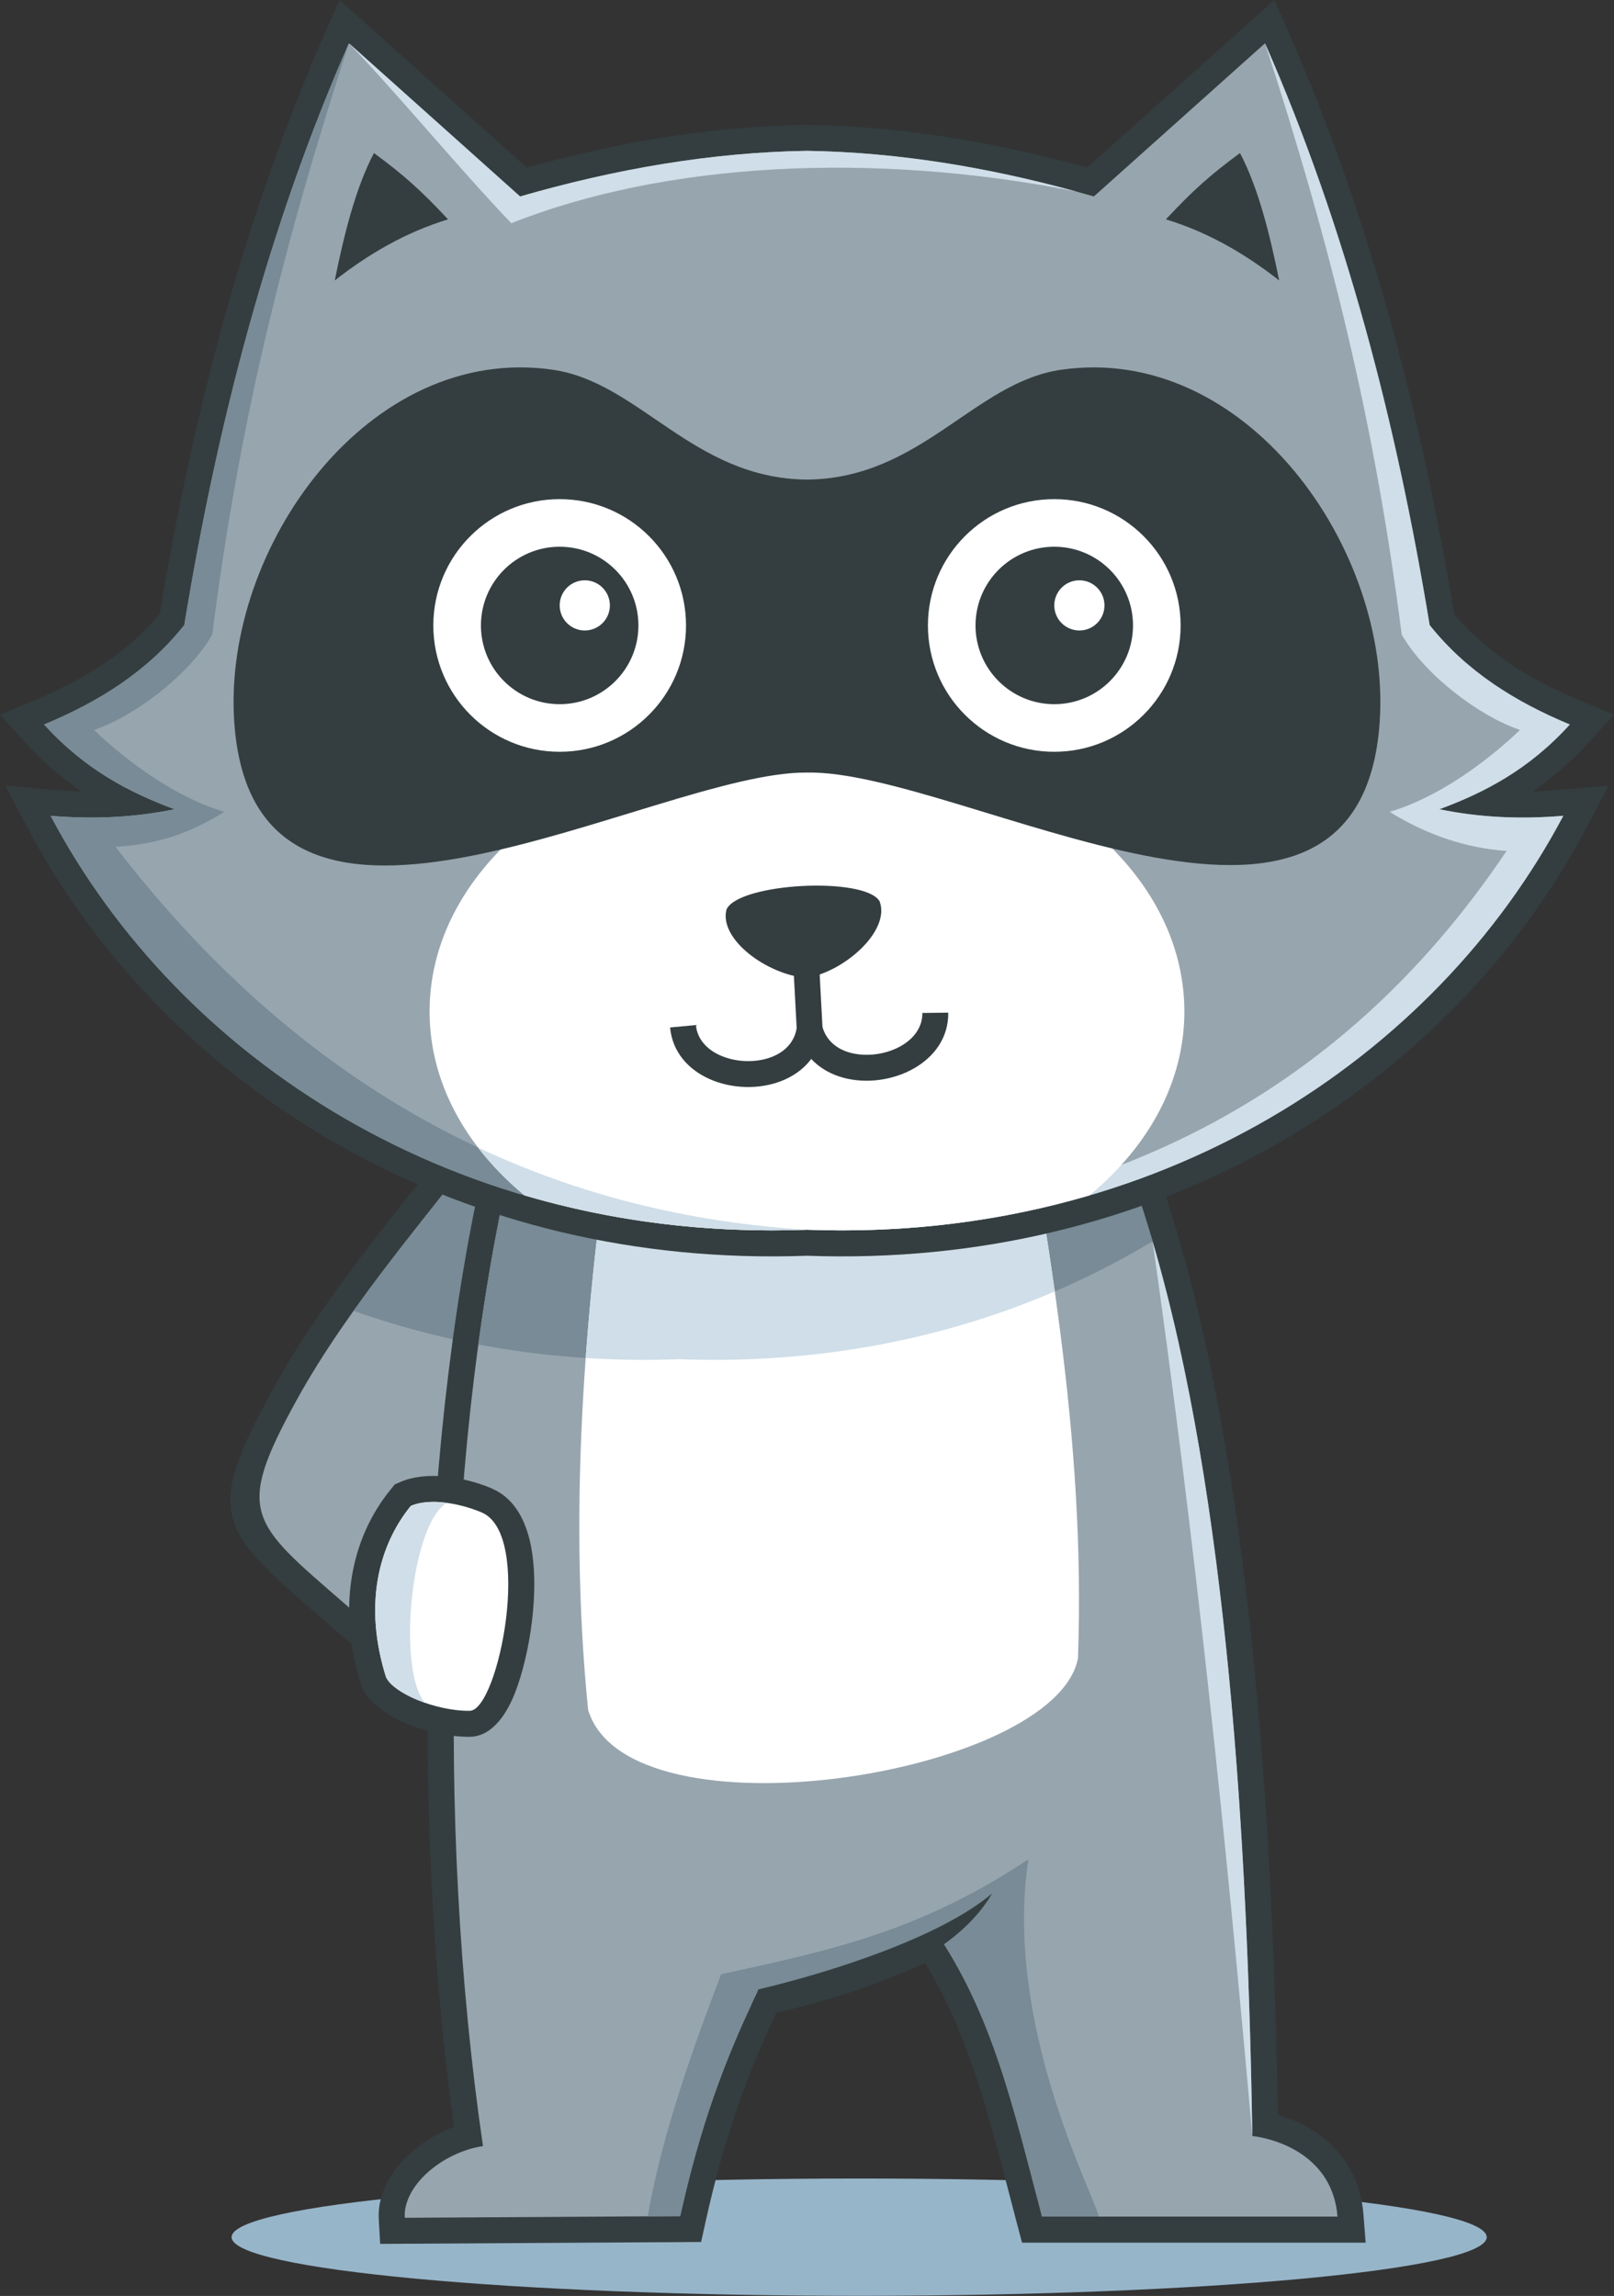 <svg width="3153" height="4486" viewBox="0 0 3153 4486" fill="none" xmlns="http://www.w3.org/2000/svg">
<rect x="0" y="0" width="3153" height="4486" fill="#333333" stroke="none"/>
<g id="body">
<g id="g38">
<path id="path40" fill-rule="evenodd" clip-rule="evenodd" d="M1678.41 4256.52C2355.48 4256.52 2904.37 4307.85 2904.37 4371.14C2904.37 4434.46 2355.48 4485.76 1678.41 4485.76C1001.32 4485.76 452.442 4434.46 452.442 4371.14C452.442 4307.85 1001.32 4256.52 1678.41 4256.52Z" fill="#97B5C9"/>
</g>
<g id="g42">
<path id="path44" d="M1056.41 2303.97C1069.84 2334.23 1083.31 2364.55 1108.09 2395.94L1120.93 2412.2L1118.83 2432.53L1019.34 3393.07L1009.26 3490.39L935.56 3426.3C878.729 3376.91 833.433 3338.13 788.097 3299.35C744.245 3261.8 700.408 3224.28 640.546 3172.26L623.084 3157.08C427.37 2987.32 397.229 2961.17 535.005 2710.93C611.466 2572.06 717.469 2438.17 811.556 2319.35C846.741 2274.92 880.22 2232.65 910.97 2191.3L950.533 2138.14L991.58 2190.11C1024.16 2231.38 1040.3 2267.69 1056.41 2303.97ZM1015.71 2441.74C991.377 2407.37 977.513 2376.16 963.662 2344.97C958.566 2333.48 953.456 2322 947.733 2310.45C929.774 2333.48 910.721 2357.53 891.169 2382.23C799.989 2497.4 697.24 2627.17 624.162 2759.88C525.92 2938.31 547.768 2957.26 689.558 3080.26L707.03 3095.44C763.637 3144.67 808.944 3183.43 854.161 3222.12C878.01 3242.54 901.881 3262.95 928.297 3285.7L1015.71 2441.74Z" fill="#343E40"/>
</g>
<g id="g46">
<path id="path48" fill-rule="evenodd" clip-rule="evenodd" d="M1068.28 2427.38C1010.9 2354.71 1009.14 2294.21 951.757 2221.54C844.445 2365.79 683.464 2546.75 579.591 2735.4C457.625 2956.94 489.468 2973.58 673.788 3133.85C790.385 3235.22 852.155 3286.51 968.78 3387.89C1001.94 3067.74 1035.11 2747.53 1068.28 2427.38Z" fill="#97A5AE"/>
</g>
<g id="g50">
<path id="path52" fill-rule="evenodd" clip-rule="evenodd" d="M1068.28 2427.35C1010.9 2354.71 1009.16 2294.21 951.757 2221.54C878.089 2320.58 779.098 2436.91 690.689 2561.15C802.032 2600.66 920.753 2629.08 1045.81 2644.24L1068.28 2427.35Z" fill="#788B96"/>
</g>
<g id="g82">
<path id="path84" d="M977.52 2200.65L1116.4 2110.32L1131.96 2100.19L1150.43 2102.56C1327.57 2125.21 1492.21 2124.11 1656.82 2123C1824.69 2121.87 1992.58 2120.74 2176.33 2144.25L2205.33 2147.96L2216.73 2174.7C2326.55 2431.98 2394.18 2766.88 2435.59 3120.48C2474.95 3456.59 2490.7 3811.43 2496.51 4132.27C2532.53 4142.81 2569.45 4161.07 2599.48 4189.49C2633.85 4222.05 2658.88 4266.91 2663.6 4327.2L2667.86 4381.91H2612.84H2035.68H1996.58L1986.5 4343.9C1984 4334.34 1977.23 4308.43 1970.18 4281.25C1927.62 4117.7 1888.69 3968.24 1807.21 3835.45C1762.46 3855.78 1719.07 3872.93 1674.47 3888.08C1624.49 3905.01 1573.07 3919.29 1516.53 3932.59C1488.37 3992.22 1463.93 4050.85 1442.35 4112.64C1417.96 4182.52 1397.04 4256.63 1378.38 4340.99L1369.62 4380.56L1329.01 4380.82C1247.84 4381.33 1153.89 4381.88 1059.99 4382.4C966.04 4382.92 872.078 4383.46 790.874 4383.98L742.677 4384.3L739.926 4336.01C737.27 4289.37 761.362 4243.79 799.96 4208.4C823.93 4186.43 854.106 4167.98 886.842 4155.86C844.345 3845.41 828.277 3507.86 838.657 3179.54C849.361 2840.53 888.428 2511.22 955.825 2231.5L960.605 2211.65L977.52 2200.65ZM1156.26 2205.56L1049.85 2274.77C986.984 2543.38 950.412 2858.18 940.153 3182.71C929.485 3520.25 947.393 3868.27 993.868 4185.77L1001.15 4235.5L951.284 4243.3C920.877 4248.05 891.428 4262.71 869.818 4282L1059.6 4280.9C1138.34 4280.47 1217.09 4280.01 1288.33 4279.55C1305.64 4206.79 1324.74 4141.29 1346.43 4079.18C1372.15 4005.5 1401.4 3936.71 1435.48 3866.48L1446.19 3844.4L1470.12 3839.02C1532.24 3825.05 1587.72 3810.11 1641.82 3791.74C1695 3773.71 1747.06 3752.15 1803.23 3724.76L1842.39 3705.65L1867.33 3741.67C1975.33 3897.93 2019.62 4068 2068.47 4255.79L2074.81 4280.01H2543.79C2539.53 4273.73 2534.69 4268.12 2529.42 4263.14C2504.69 4239.73 2470.02 4227.87 2439.7 4223.72L2396.4 4217.79L2395.71 4174.17C2390.52 3847.05 2375.3 3480.46 2334.49 3132.06C2295.54 2799.38 2233.32 2485.05 2134.38 2241.4C1968.27 2222.4 1812.71 2223.46 1657.19 2224.5C1495 2225.6 1332.77 2226.69 1156.26 2205.56" fill="#343E40"/>
</g>
<g id="g86">
<path id="path88" fill-rule="evenodd" clip-rule="evenodd" d="M1144.06 2152.9C1068.6 2201.99 1080.64 2194.15 1005.18 2243.25C871.035 2800.05 850.507 3557.79 943.507 4193.14C862.656 4205.78 787.147 4271.26 790.675 4333.25C953.074 4332.18 1166.42 4331.12 1328.82 4330.06C1367.16 4156.78 1414.52 4026.09 1481.26 3888.57C1609.6 3859.75 1709.89 3826.98 1825.52 3770.52C1940.06 3936.19 1980.6 4122.86 2035.68 4330.97H2612.84C2604.57 4225.3 2515.86 4182.86 2446.47 4173.36C2436.05 3514.98 2385.26 2699.07 2169.94 2194.6C1809.05 2148.41 1504.97 2199.09 1144.06 2152.9Z" fill="#97A5AE"/>
</g>
<g id="g90">
<path id="path92" fill-rule="evenodd" clip-rule="evenodd" d="M2446.47 4173.36C2437.52 3607.87 2398.76 2926.19 2251.6 2425.42C2333.37 3000.85 2394.44 3585.21 2446.47 4173.36Z" fill="#CFDEE8"/>
</g>
<g id="g94">
<path id="path96" fill-rule="evenodd" clip-rule="evenodd" d="M1265.36 4330.46H1265.73H1266.35L1267.33 4330.43H1268.33H1269.33H1270.31L1271.31 4330.4H1272.3H1273.29H1273.84H1274.28H1275.28L1277.25 4330.37H1278.25H1279.23H1280.23L1284.2 4330.34H1285.19L1286.18 4330.31H1287.18H1288.16H1289.16H1289.86L1290.14 4330.28H1291.14H1292.13H1293.11H1294.12L1296.09 4330.26H1297.09H1297.79H1298.08H1299.06L1300.06 4330.22H1301.06H1302.04H1303.03H1304.03L1305.02 4330.2H1305.65H1306.01H1306.99H1307.99L1308.98 4330.17H1309.97H1310.96H1311.96H1312.94H1313.45L1313.94 4330.14H1314.94H1315.92H1316.92H1317.91L1318.9 4330.11H1319.89H1320.88H1321.17H1321.87H1322.86L1323.87 4330.08H1324.84H1325.84H1326.84L1327.82 4330.05H1328.82C1367.16 4156.78 1414.52 4026.09 1481.26 3888.57C1609.6 3859.75 1709.89 3826.98 1825.52 3770.52C1940.06 3936.19 1980.6 4122.86 2035.68 4330.97H2146.74C2133.6 4280.82 1960.65 3951.94 2008.93 3632.89C1800.53 3770.87 1635.11 3808.58 1408.67 3857.39C1358.44 3989.81 1294.34 4164.06 1265.36 4330.46Z" fill="#788B96"/>
</g>
<g id="g98">
<path id="path100" fill-rule="evenodd" clip-rule="evenodd" d="M1144.06 2152.9C1068.6 2201.99 1080.64 2194.15 1005.18 2243.25C976.345 2362.91 952.771 2491.9 934.447 2626.94C1058.75 2650.47 1190.05 2660.86 1327.22 2655.73C1680.81 2668.89 1995.43 2579.55 2251.6 2425.42C2227.41 2343.16 2200.32 2265.79 2169.94 2194.6C1809.05 2148.41 1504.97 2199.09 1144.06 2152.9Z" fill="#788B96"/>
</g>
<g id="g102">
<path id="path104" d="M868.56 2884.84C899.784 2887.72 932.393 2896.28 960.418 2908.05V2908.25C1000.54 2925.13 1024.06 2963.07 1035.31 3011.65C1045.83 3057.08 1045.79 3113.69 1039.2 3167.93C1032.94 3219.59 1020.62 3270.5 1005.84 3308.16C985.704 3359.49 955.398 3393.04 918.17 3393.47C878.837 3393.9 835.26 3384.14 799.312 3369.75C756.525 3352.58 720.928 3326.27 707.952 3298.37L706.54 3295.34L705.561 3292.21C682.181 3217.78 677.36 3149.08 686.228 3087.86C696.369 3017.81 724.416 2957.78 763.25 2910.18L771.33 2900.27L782.561 2895.43C807.301 2884.79 837.52 2881.96 868.56 2884.84ZM921.006 3001.97C901.29 2993.71 879.372 2987.78 859.401 2985.93C849.505 2985.01 840.414 2985.01 832.898 2986.22C809.944 3018.15 793.436 3057.2 786.93 3102.2C780.316 3147.87 783.894 3199.81 801.164 3256.99C804.972 3261.14 818.702 3268.02 837.138 3275.39C862.158 3285.44 891.701 3292.26 917.369 3291.95C927.268 3291.86 906.133 3283.86 911.116 3271.13C922.878 3241.13 932.848 3199.38 938.109 3156.01C943.465 3111.88 943.88 3067.47 936.206 3034.34C932.134 3016.74 927.068 3004.39 921.077 3001.8L921.006 3001.97Z" fill="#343E40"/>
</g>
<g id="g106">
<path id="path108" fill-rule="evenodd" clip-rule="evenodd" d="M940.716 2955.01C895.396 2935.98 837.881 2927.05 802.652 2942.23C739.58 3019.53 709.715 3135.69 754.129 3277.06C768.661 3308.33 851.557 3343.46 917.76 3342.71C945.869 3342.37 977.417 3254.46 988.657 3161.98C999.669 3071.31 991.16 2976.23 940.716 2955.01Z" fill="white"/>
</g>
<g id="g110">
<path id="path112" fill-rule="evenodd" clip-rule="evenodd" d="M872.534 2936.35C838.06 2931.17 813.839 2937.39 802.658 2942.23C739.595 3019.53 709.708 3135.68 754.136 3277.06C762.45 3294.97 793.187 3314.12 830.378 3327.1C776.42 3267.27 800.736 2981.62 872.534 2936.35Z" fill="#CFDEE8"/>
</g>
<g id="g114">
<path id="path116" fill-rule="evenodd" clip-rule="evenodd" d="M1209.5 2100.05C1143.99 2520.21 1108.31 2936.09 1148.92 3341.01C1227.96 3601.1 2061.82 3469.37 2105.82 3240.15C2121.63 2803.39 2042.79 2401.44 1973.69 1989.17C1712.56 2027.06 1470.61 2062.15 1209.5 2100.05Z" fill="white"/>
</g>
<g id="g118">
<path id="path120" fill-rule="evenodd" clip-rule="evenodd" d="M1200.44 2159.39C1175.76 2324.87 1156.06 2489.69 1144.19 2653.35C1203.91 2657.2 1264.95 2658.07 1327.22 2655.73C1597.3 2665.81 1844.64 2616.03 2060.55 2523.32C2044.37 2408.26 2025.43 2293.95 2005.97 2179.39C1731.68 2162.86 1482.03 2188.36 1200.44 2159.39Z" fill="#CFDEE8"/>
</g>
<g id="g122">
<path id="path124" d="M1288.06 270.036C1383.57 254.495 1479.49 245.448 1575.85 243.949H1576.44H1577.04C1759.58 246.8 1941.84 277.004 2123.82 327.463L2437.43 46.731L2489.63 -1.64414e-05L2517.82 64.244C2597.89 246.668 2662.88 434.552 2716.03 626.673C2767.89 814.095 2808.46 1005.43 2840.76 1199.61C2871.72 1236.48 2907.07 1267.46 2945.71 1293.99C2988.73 1323.55 3036.09 1347.81 3086.23 1368.62L3152.73 1396.25L3104.33 1449.62C3068.57 1489.03 3031.63 1520.47 2993.85 1546.28C3012.25 1545.84 3030.91 1544.79 3049.77 1543.17L3142.46 1535.2L3098.95 1617.6C2964.17 1872.79 2747.36 2096.89 2469.68 2248.89C2216.93 2387.24 1913.83 2465.82 1576.44 2453.58C1239.05 2465.82 935.943 2387.24 683.211 2248.89C405.536 2096.89 188.727 1872.79 53.939 1617.6L10.417 1535.2L103.101 1543.17C121.976 1544.79 140.628 1545.84 159.009 1546.28C121.047 1520.38 84.085 1488.99 48.561 1449.83L0 1396.31L66.671 1368.62C116.787 1347.81 164.137 1323.55 207.173 1293.99C245.823 1267.46 281.16 1236.46 312.111 1199.61C344.425 1005.43 385.001 814.095 436.849 626.673C490.004 434.56 555.001 246.668 635.061 64.244L663.251 -1.64414e-05L715.467 46.731L1029.07 327.463C1115.77 303.415 1202.11 284.008 1288.06 270.036ZM1576.41 345.459C1486.17 346.904 1395.46 355.52 1304.37 370.343C1212.43 385.293 1120.97 406.379 1029.93 432.616L1003.03 440.368L982.163 421.668L700.529 169.567C634.947 327.169 580.399 488.833 534.776 653.747C482.791 841.649 442.308 1034 410.175 1229.51L408.008 1242.72L399.829 1252.99C360.363 1302.58 314.697 1343.51 264.495 1377.99C235.948 1397.6 205.957 1415.08 174.855 1430.84C195.304 1448.15 216.051 1462.99 237.028 1475.92C275.725 1499.77 316.699 1517.86 358.635 1533.4L524.791 1595.02L351.075 1630.93C309.224 1639.57 266.799 1644.88 223.881 1647.05C212.069 1647.65 200.257 1648.02 188.452 1648.17C315.212 1853.87 500.957 2033.35 731.777 2159.71C969.768 2289.98 1255.77 2363.86 1574.65 2352L1576.44 2351.94L1578.24 2352C1897.1 2363.86 2183.1 2289.98 2421.11 2159.71C2651.94 2033.35 2837.68 1853.87 2964.43 1648.17C2952.62 1648.02 2940.82 1647.65 2928.99 1647.05C2886.08 1644.88 2843.64 1639.57 2801.81 1630.93L2628.18 1595.04L2794.43 1533.4C2836.1 1517.96 2876.93 1499.92 2915.85 1475.92C2936.93 1462.93 2957.72 1448.11 2978.11 1430.89C2946.98 1415.11 2916.98 1397.62 2888.39 1377.99C2838.17 1343.51 2792.53 1302.6 2753.06 1252.99L2744.88 1242.72L2742.69 1229.51C2710.59 1034 2670.11 841.649 2618.11 653.747C2572.5 488.833 2517.94 327.169 2452.34 169.567L2170.72 421.668L2149.84 440.368L2122.95 432.616C1940.49 380.033 1758.26 348.352 1576.41 345.459Z" fill="#343E40"/>
</g>
<g id="g126">
<path id="path128" fill-rule="evenodd" clip-rule="evenodd" d="M1576.44 294.704C1389.61 297.618 1202.81 330.017 1015.99 383.853C904.535 284.086 793.084 184.302 681.635 84.544C523.446 444.945 424.828 826.989 360.023 1221.34C287.708 1312.21 192.455 1371.46 86.172 1415.59C166.022 1503.63 252.546 1548.4 340.912 1581.17C262.422 1597.4 181.65 1601.04 98.92 1593.93C348.342 2066.13 888.664 2428.36 1576.44 2402.76C2264.21 2428.36 2804.54 2066.13 3053.95 1593.93C2971.22 1601.04 2890.46 1597.4 2811.97 1581.17C2900.34 1548.4 2986.86 1503.63 3066.7 1415.59C2960.43 1371.46 2865.18 1312.21 2792.85 1221.34C2728.07 826.989 2629.42 444.945 2471.26 84.544C2359.8 184.302 2248.34 284.086 2136.89 383.853C1950.08 330.017 1763.27 297.618 1576.44 294.704Z" fill="#97A5AE"/>
</g>
<g id="g130">
<path id="path132" fill-rule="evenodd" clip-rule="evenodd" d="M1576.44 294.704C1389.61 297.618 1202.81 330.017 1015.99 383.853C904.535 284.086 793.085 184.302 681.635 84.544C787.362 195.389 893.101 325.325 998.833 436.17C1298.11 317.221 1704.7 295.252 2102.71 374.25C1927.27 326.174 1751.87 297.445 1576.44 294.704Z" fill="#CFDEE8"/>
</g>
<g id="g134">
<path id="path136" fill-rule="evenodd" clip-rule="evenodd" d="M681.636 84.544C523.445 444.945 424.829 826.989 360.024 1221.34C287.709 1312.21 192.454 1371.46 86.173 1415.59C166.022 1503.63 252.546 1548.4 340.913 1581.17C262.422 1597.4 181.65 1601.04 98.921 1593.93C348.341 2066.13 888.665 2428.36 1576.44 2402.76C1011.58 2368.38 565.518 2096.71 225.697 1654.68C302.918 1649.44 364.997 1631.9 438.24 1586.22C344.426 1558.65 249.746 1489.56 183.516 1426.19C263.316 1399.43 369.884 1318.19 414.63 1239.93C467.47 825.454 552.397 482.017 681.636 84.544Z" fill="#788B96"/>
</g>
<g id="g138">
<path id="path140" fill-rule="evenodd" clip-rule="evenodd" d="M2471.26 84.544C2629.42 444.945 2728.07 826.989 2792.85 1221.34C2865.18 1312.21 2960.43 1371.46 3066.7 1415.59C2986.86 1503.63 2900.34 1548.4 2811.97 1581.17C2890.46 1597.4 2971.23 1601.04 3053.95 1593.93C2804.54 2066.13 2264.21 2428.36 1576.44 2402.76C2141.29 2368.38 2609.67 2158.8 2943.12 1662.63C2865.9 1657.39 2787.9 1631.9 2714.65 1586.22C2808.46 1558.65 2903.13 1489.56 2969.38 1426.19C2889.57 1399.43 2783 1318.19 2738.26 1239.93C2685.42 825.454 2600.48 482.017 2471.26 84.544Z" fill="#CFDEE8"/>
</g>
<g id="g142">
<path id="path144" fill-rule="evenodd" clip-rule="evenodd" d="M1024.55 2335.59C1194.14 2385.51 1379.22 2410.1 1576.44 2402.76C1773.66 2410.1 1958.75 2385.51 2128.33 2335.59C2243.65 2239.96 2313.71 2114.19 2313.71 1976.36C2313.71 1677.11 1983.62 1434.5 1576.44 1434.5C1169.26 1434.5 839.184 1677.11 839.184 1976.36C839.184 2114.19 909.231 2239.96 1024.55 2335.59Z" fill="white"/>
</g>
<g id="g146">
<path id="path148" fill-rule="evenodd" clip-rule="evenodd" d="M1024.55 2335.59L1040.5 2340.19L1048.49 2342.44L1049.07 2342.61C1056.9 2344.77 1064.77 2346.9 1072.66 2348.95L1080.74 2351.05C1088.77 2353.09 1096.86 2355.11 1104.95 2357.03L1105.43 2357.15C1112.97 2358.96 1120.57 2360.75 1128.17 2362.45L1129.78 2362.82L1138.03 2364.64L1138.24 2364.69L1155.99 2368.47L1167.11 2370.71L1185.16 2374.23L1187.97 2374.77L1196.38 2376.3L1197.84 2376.56L1212.54 2379.18L1228.46 2381.8L1240.8 2383.76L1258.56 2386.41L1271.8 2388.25L1291.09 2390.75L1299.17 2391.73C1306.44 2392.59 1313.74 2393.43 1321.04 2394.21L1329.8 2395.1C1337.77 2395.93 1345.76 2396.68 1353.79 2397.38L1358.6 2397.78C1367.45 2398.53 1376.32 2399.22 1385.23 2399.82L1386.35 2399.88L1387.01 2399.97L1388.76 2400.05C1397.66 2400.66 1406.57 2401.18 1415.53 2401.63L1420.48 2401.89C1429.88 2402.35 1439.32 2402.73 1448.78 2403.05L1449.25 2403.08H1449.31C1459.36 2403.39 1469.44 2403.62 1479.56 2403.8L1481.64 2403.83C1491.79 2403.97 1501.96 2404.05 1512.17 2404.03H1512.4H1512.58C1522.43 2404 1532.32 2403.88 1542.23 2403.71L1545.98 2403.62C1556.11 2403.42 1566.24 2403.13 1576.44 2402.76C1342.11 2388.51 1128.24 2333.37 933.899 2242.21C959.616 2275.69 990.066 2306.99 1024.55 2335.59Z" fill="#CFDEE8"/>
</g>
<g id="g150">
<path id="path152" fill-rule="evenodd" clip-rule="evenodd" d="M1419.29 1776.81C1403.81 1834.87 1498.47 1904.85 1576.35 1910.78C1653.17 1896.6 1739.83 1816.94 1718.27 1760.86C1688.75 1712.07 1443.46 1725.15 1419.29 1776.81Z" fill="#343E40"/>
</g>
<g id="g154">
<path id="path156" d="M1359.44 2002.82C1362.04 2030.44 1381.13 2050.41 1406.28 2061.79C1421.86 2068.84 1439.59 2072.71 1457.34 2073.25C1475.17 2073.76 1492.92 2071 1508.49 2064.81C1533.14 2055.02 1552.39 2036.07 1556.6 2007.47L1606.8 2014.81C1599.6 2063.74 1567.79 2095.69 1527.15 2111.84C1505.07 2120.62 1480.38 2124.55 1455.94 2123.84C1431.43 2123.11 1406.98 2117.76 1385.44 2108.01C1344.68 2089.57 1313.58 2055.74 1309.03 2007.57L1359.44 2002.82Z" fill="#343E40"/>
</g>
<g id="g158">
<path id="path160" d="M1852.44 1978.61C1853.02 2026.94 1825.72 2063.87 1787.14 2086.55C1766.67 2098.59 1742.91 2106.53 1718.72 2109.84C1694.51 2113.16 1669.55 2111.89 1646.68 2105.51C1604.6 2093.77 1569.57 2065.39 1557.2 2017.49L1606.21 2004.8C1613.44 2032.78 1634.62 2049.56 1660.19 2056.69C1676.37 2061.19 1694.31 2062.06 1711.99 2059.64C1729.7 2057.22 1746.88 2051.51 1761.54 2042.89C1785.32 2028.9 1802.17 2006.99 1801.85 1979.21L1852.44 1978.61Z" fill="#343E40"/>
</g>
<g id="g162">
<path id="path164" d="M1557.06 2022.57L1543.51 1768.65L1593.9 1766.08L1607.45 2019.99L1557.06 2022.57Z" fill="#343E40"/>
</g>
<g id="g166">
<path id="path168" fill-rule="evenodd" clip-rule="evenodd" d="M875.262 428.584C822.174 371.782 788.947 342.017 730.553 299.037C694.994 366.426 672.003 458.305 653.963 547.988C720.909 495.478 793.474 453.526 875.262 428.584Z" fill="#343E40"/>
</g>
<g id="g170">
<path id="path172" fill-rule="evenodd" clip-rule="evenodd" d="M2277.63 428.584C2330.72 371.782 2363.95 342.017 2422.34 299.037C2457.9 366.426 2480.88 458.305 2498.9 547.988C2431.99 495.478 2359.4 453.526 2277.63 428.584Z" fill="#343E40"/>
</g>
<g id="g174">
<path id="path176" fill-rule="evenodd" clip-rule="evenodd" d="M1938.07 3699.6C1857.54 3839.24 1627.31 3915.66 1467.49 3917.79L1481.25 3888.57L1480.59 3887.33C1630.24 3851.8 1839.25 3783.53 1938.07 3699.6Z" fill="#343E40"/>
</g>
<g id="g178">
<path id="path180" fill-rule="evenodd" clip-rule="evenodd" d="M1576.44 937.07C1353.22 934.939 1249.71 746.907 1079.73 722.418C719.844 670.533 434.98 1070.44 457.539 1409.62C495.48 1980.14 1280.92 1506.3 1576.44 1509.5C1875.16 1503.14 2657.38 1980.14 2695.33 1409.62C2717.9 1070.44 2433.02 670.533 2073.14 722.418C1903.17 746.907 1799.64 934.939 1576.44 937.07Z" fill="#343E40"/>
</g>
<g id="g182">
<path id="path184" fill-rule="evenodd" clip-rule="evenodd" d="M1093.33 975.256C1229.64 975.256 1340.15 1085.76 1340.15 1222.07C1340.15 1358.38 1229.64 1468.89 1093.33 1468.89C957.042 1468.89 846.526 1358.38 846.526 1222.07C846.526 1085.76 957.042 975.256 1093.33 975.256Z" fill="white"/>
</g>
<g id="lEye">
<g id="g186">
<path id="path188" fill-rule="evenodd" clip-rule="evenodd" d="M1093.33 1068.24C1178.29 1068.24 1247.17 1137.12 1247.17 1222.07C1247.17 1307.02 1178.29 1375.9 1093.33 1375.9C1008.39 1375.9 939.513 1307.02 939.513 1222.07C939.513 1137.12 1008.39 1068.24 1093.33 1068.24Z" fill="#343E40"/>
</g>
<g id="g190">
<path id="path192" fill-rule="evenodd" clip-rule="evenodd" d="M1142.4 1133.84C1169.46 1133.84 1191.42 1155.79 1191.42 1182.86C1191.42 1209.93 1169.46 1231.88 1142.4 1231.88C1115.32 1231.88 1093.37 1209.93 1093.37 1182.86C1093.37 1155.79 1115.32 1133.84 1142.4 1133.84Z" fill="white"/>
</g>
</g>
<g id="g194">
<path id="path196" fill-rule="evenodd" clip-rule="evenodd" d="M2059.55 975.256C2195.86 975.256 2306.37 1085.76 2306.37 1222.07C2306.37 1358.38 2195.86 1468.89 2059.55 1468.89C1923.24 1468.89 1812.74 1358.38 1812.74 1222.07C1812.74 1085.76 1923.24 975.256 2059.55 975.256Z" fill="white"/>
</g>
<g id="rEye">
<g id="g198">
<path id="path200" fill-rule="evenodd" clip-rule="evenodd" d="M2059.55 1068.24C2144.49 1068.24 2213.36 1137.12 2213.36 1222.07C2213.36 1307.02 2144.49 1375.9 2059.55 1375.9C1974.58 1375.9 1905.71 1307.02 1905.71 1222.07C1905.71 1137.12 1974.58 1068.24 2059.55 1068.24Z" fill="#343E40"/>
</g>
<g id="g202">
<path id="path204" fill-rule="evenodd" clip-rule="evenodd" d="M2108.58 1133.84C2135.68 1133.84 2157.62 1155.79 2157.62 1182.86C2157.62 1209.93 2135.68 1231.88 2108.58 1231.88C2081.52 1231.88 2059.58 1209.93 2059.58 1182.86C2059.58 1155.79 2081.52 1133.84 2108.58 1133.84Z" fill="white"/>
</g>
</g>
</g>
</svg>
